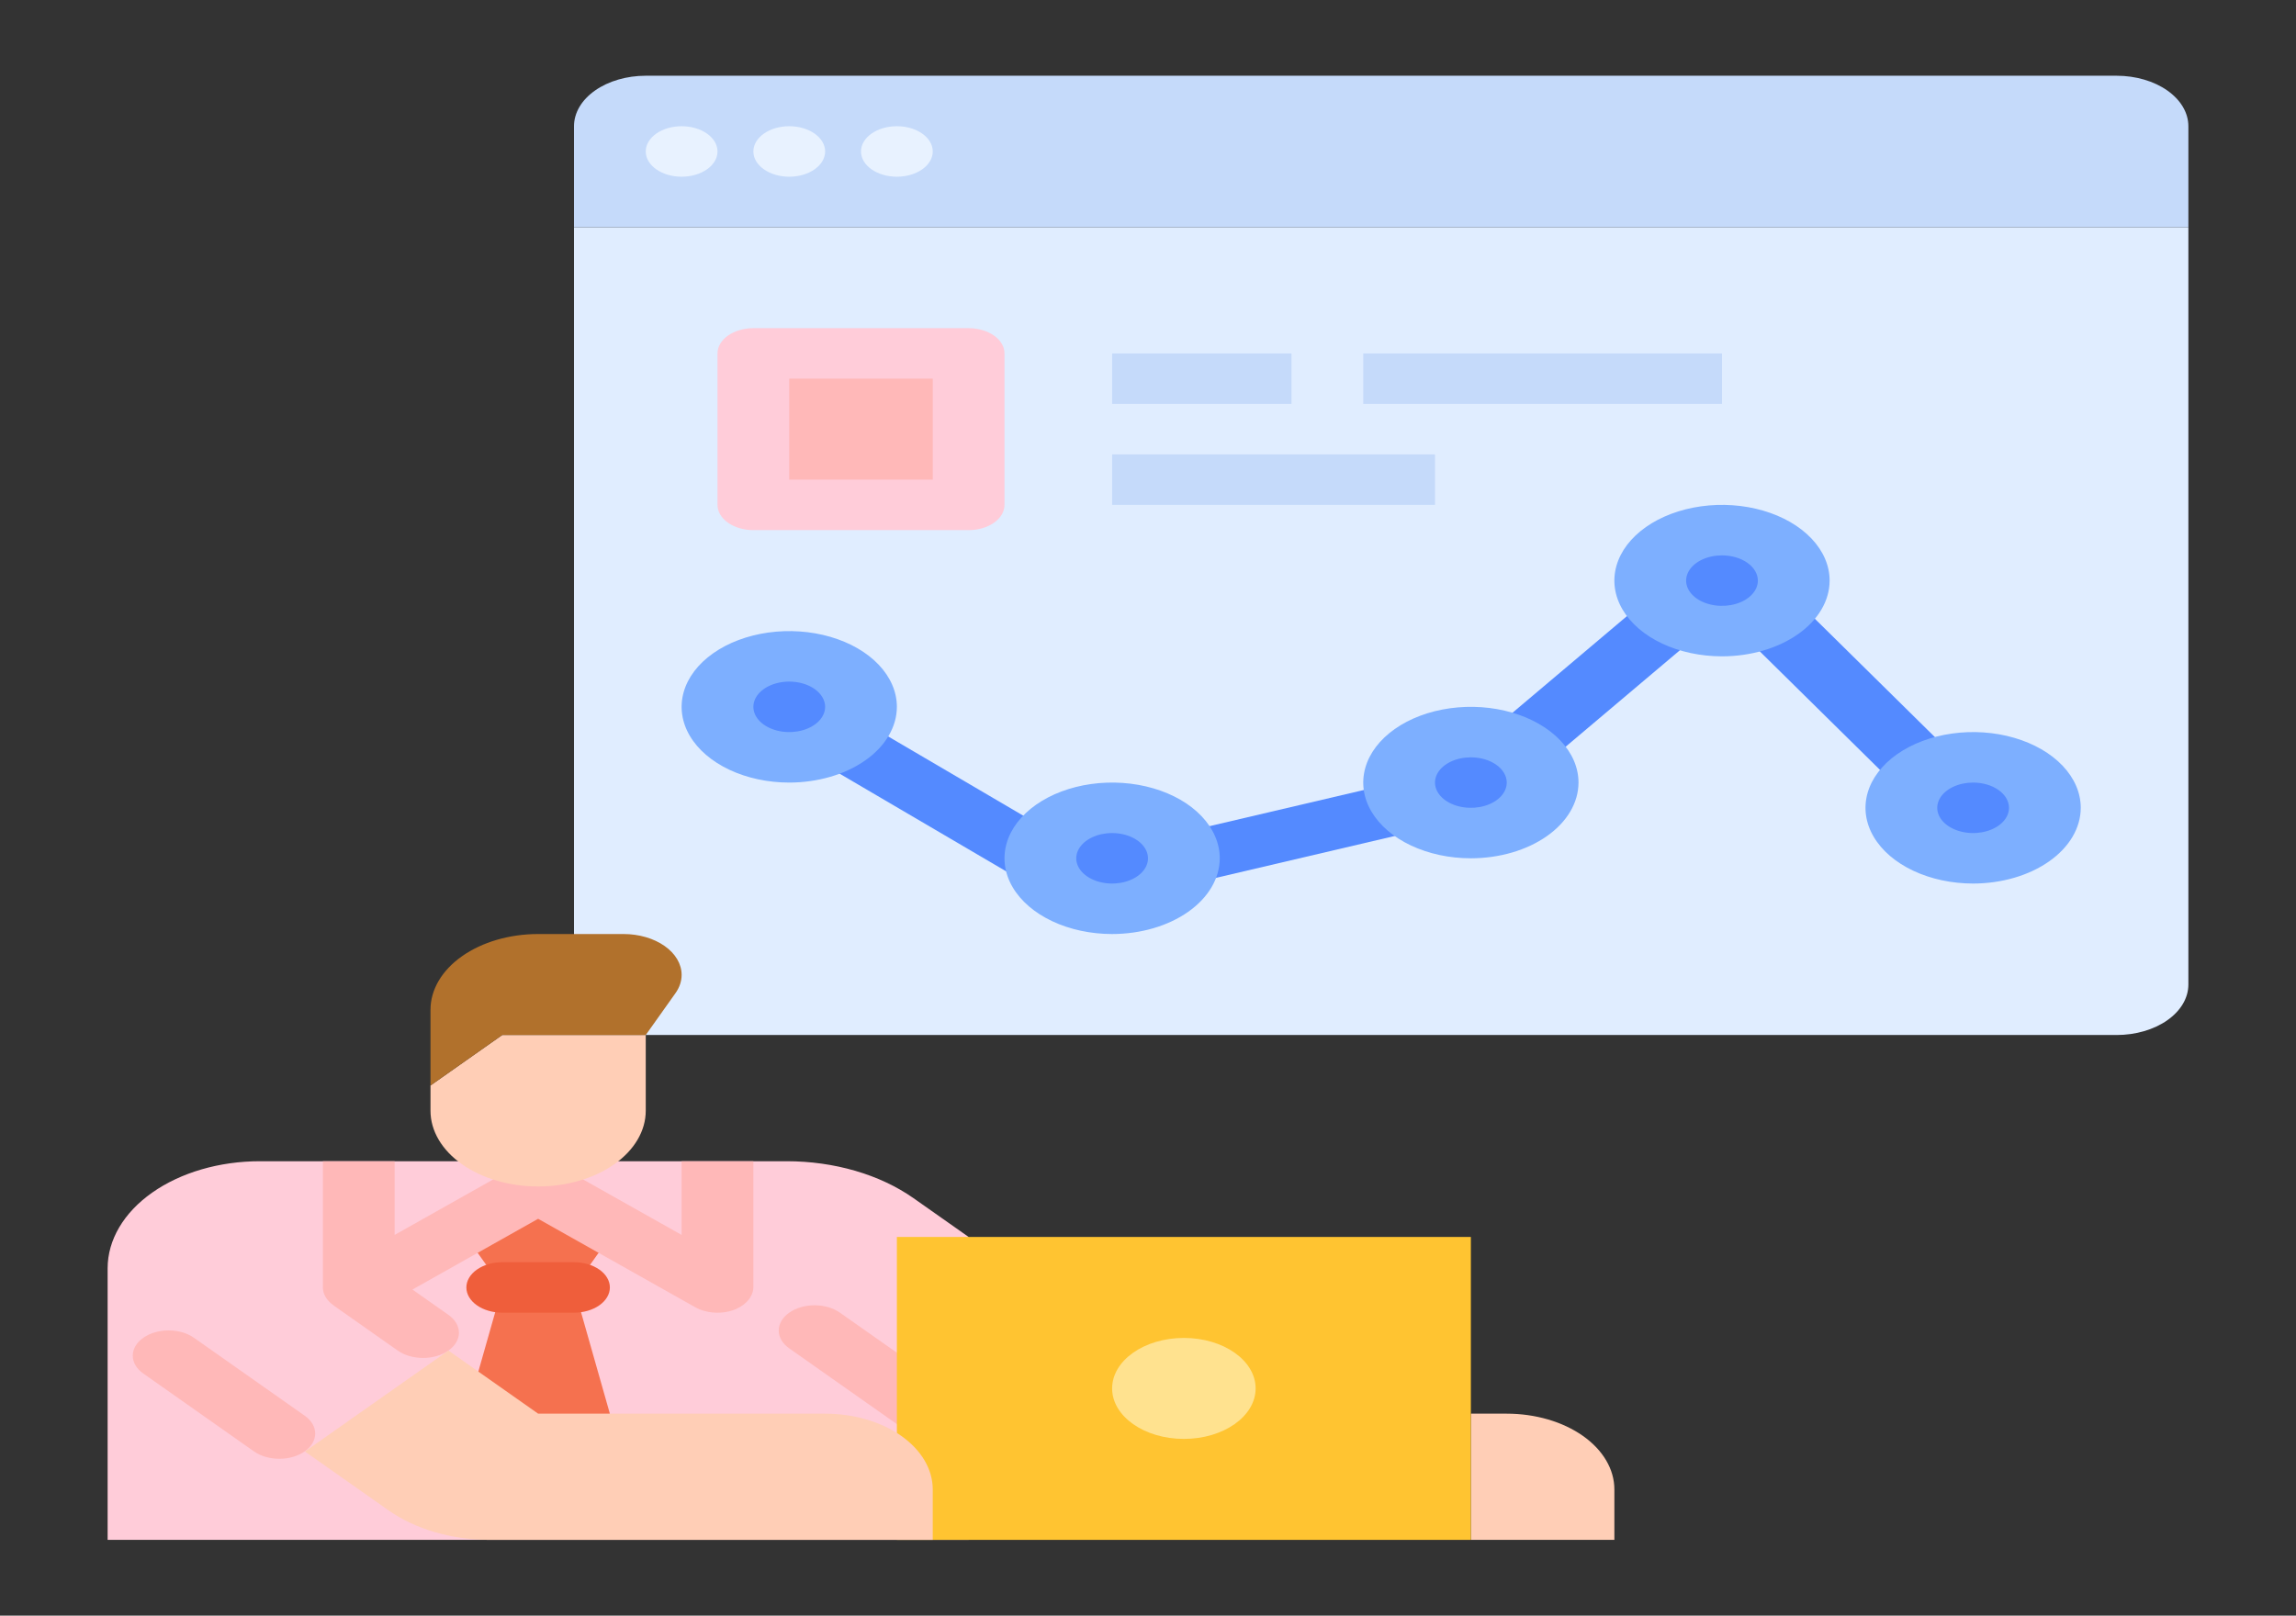 <svg width="287" height="202" viewBox="0 0 287 202" fill="none" xmlns="http://www.w3.org/2000/svg">
<rect x="0" y="0" width="287" height="202" fill="#333333" stroke="none"/>
<path d="M121.078 154.656V192.531H13.453V158.578C13.454 155.027 15.459 151.621 19.026 149.11C22.594 146.599 27.433 145.188 32.478 145.188H98.337C101.282 145.187 104.198 145.596 106.919 146.389C109.64 147.182 112.112 148.345 114.195 149.811L121.078 154.656Z" fill="#FFCCD9"/>
<path d="M76.234 154.656L71.75 160.969L76.234 176.75L67.266 183.062L58.297 176.75L62.781 160.969L58.297 154.656L67.266 148.344L76.234 154.656Z" fill="#F5714F"/>
<path d="M71.75 164.125H62.781C61.592 164.125 60.451 163.792 59.61 163.201C58.769 162.609 58.297 161.806 58.297 160.969C58.297 160.132 58.769 159.329 59.61 158.737C60.451 158.145 61.592 157.812 62.781 157.812H71.75C72.939 157.812 74.08 158.145 74.921 158.737C75.762 159.329 76.234 160.132 76.234 160.969C76.234 161.806 75.762 162.609 74.921 163.201C74.08 163.792 72.939 164.125 71.75 164.125Z" fill="#EF5E3B"/>
<path d="M183.859 192.531H201.797V186.219C201.797 183.707 200.379 181.299 197.857 179.523C195.334 177.748 191.912 176.75 188.344 176.75H183.859V192.531Z" fill="#FFCEB6"/>
<path d="M24.25 167.266C22.499 166.033 19.66 166.033 17.909 167.266C16.158 168.498 16.158 170.496 17.909 171.729L31.745 181.467C33.496 182.699 36.335 182.699 38.086 181.467C39.837 180.234 39.837 178.236 38.086 177.004L24.25 167.266Z" fill="#FFB8B8"/>
<path d="M121.078 175.44V184.372L98.656 168.587C98.24 168.294 97.909 167.946 97.683 167.564C97.457 167.181 97.341 166.77 97.341 166.356C97.341 165.941 97.456 165.531 97.682 165.148C97.907 164.765 98.237 164.416 98.654 164.123C99.07 163.83 99.565 163.598 100.109 163.439C100.653 163.281 101.236 163.199 101.825 163.199C102.414 163.199 102.998 163.281 103.542 163.44C104.086 163.599 104.58 163.832 104.996 164.125L121.078 175.44Z" fill="#FFB8B8"/>
<path d="M85.203 154.402L70.067 145.879C69.272 145.431 68.284 145.188 67.266 145.188C66.247 145.188 65.26 145.431 64.464 145.879L49.328 154.402V145.188H40.359V160.969C40.361 161.383 40.478 161.793 40.705 162.175C40.931 162.557 41.263 162.904 41.68 163.196L41.673 163.201L49.713 168.859C50.129 169.152 50.624 169.385 51.168 169.544C51.712 169.702 52.295 169.784 52.884 169.784C53.473 169.784 54.056 169.702 54.6 169.544C55.144 169.385 55.638 169.152 56.055 168.859C56.896 168.267 57.368 167.465 57.368 166.628C57.368 165.791 56.896 164.988 56.055 164.396L51.557 161.231L67.266 152.386L86.886 163.433C87.599 163.835 88.468 164.073 89.378 164.118C90.289 164.162 91.197 164.01 91.981 163.681C92.662 163.382 93.222 162.964 93.606 162.468C93.99 161.971 94.185 161.413 94.172 160.848V145.188H85.203V154.402Z" fill="#FFB8B8"/>
<path d="M112.109 154.656H183.859V192.531H112.109V154.656Z" fill="#FFC431"/>
<path d="M147.984 179.906C152.938 179.906 156.953 177.08 156.953 173.594C156.953 170.107 152.938 167.281 147.984 167.281C143.031 167.281 139.016 170.107 139.016 173.594C139.016 177.08 143.031 179.906 147.984 179.906Z" fill="#FFE28F"/>
<path d="M71.75 123.094V28.406H273.547V123.094C273.547 124.768 272.602 126.374 270.92 127.557C269.238 128.741 266.957 129.406 264.578 129.406H80.719C78.34 129.406 76.059 128.741 74.377 127.557C72.695 126.374 71.75 124.768 71.75 123.094Z" fill="#E0EDFF"/>
<path d="M273.547 28.406H71.75V15.781C71.75 14.107 72.695 12.502 74.377 11.318C76.059 10.134 78.34 9.469 80.719 9.469H264.578C266.957 9.469 269.238 10.134 270.92 11.318C272.602 12.502 273.547 14.107 273.547 15.781V28.406Z" fill="#C5DAFA"/>
<path d="M85.203 22.094C87.68 22.094 89.688 20.681 89.688 18.938C89.688 17.194 87.68 15.781 85.203 15.781C82.727 15.781 80.719 17.194 80.719 18.938C80.719 20.681 82.727 22.094 85.203 22.094Z" fill="#E8F2FF"/>
<path d="M98.656 22.094C101.133 22.094 103.141 20.681 103.141 18.938C103.141 17.194 101.133 15.781 98.656 15.781C96.18 15.781 94.172 17.194 94.172 18.938C94.172 20.681 96.18 22.094 98.656 22.094Z" fill="#E8F2FF"/>
<path d="M112.109 22.094C114.586 22.094 116.594 20.681 116.594 18.938C116.594 17.194 114.586 15.781 112.109 15.781C109.633 15.781 107.625 17.194 107.625 18.938C107.625 20.681 109.633 22.094 112.109 22.094Z" fill="#E8F2FF"/>
<path d="M94.172 44.188H121.078V63.125H94.172V44.188Z" fill="#FFB8B8"/>
<path d="M121.078 66.281H94.172C93.583 66.281 93 66.2 92.456 66.041C91.912 65.882 91.417 65.65 91.001 65.357C90.585 65.064 90.254 64.716 90.029 64.333C89.803 63.95 89.688 63.539 89.688 63.125V44.188C89.688 43.773 89.803 43.363 90.029 42.98C90.254 42.597 90.585 42.249 91.001 41.956C91.417 41.663 91.912 41.43 92.456 41.272C93 41.113 93.583 41.031 94.172 41.031H121.078C121.667 41.031 122.25 41.113 122.794 41.272C123.338 41.43 123.833 41.663 124.249 41.956C124.666 42.249 124.996 42.597 125.221 42.98C125.447 43.363 125.563 43.773 125.562 44.188V63.125C125.563 63.539 125.447 63.95 125.221 64.333C124.996 64.716 124.666 65.064 124.249 65.357C123.833 65.65 123.338 65.882 122.794 66.041C122.25 66.2 121.667 66.281 121.078 66.281ZM98.656 59.969H116.594V47.344H98.656V59.969Z" fill="#FFCCD9"/>
<path d="M139.016 44.188H161.438V50.5H139.016V44.188Z" fill="#C5DAFA"/>
<path d="M170.406 44.188H215.25V50.5H170.406V44.188Z" fill="#C5DAFA"/>
<path d="M139.016 56.812H179.375V63.125H139.016V56.812Z" fill="#C5DAFA"/>
<path d="M100.222 93.958L105.962 89.11L132.86 104.887L127.12 109.735L100.222 93.958Z" fill="#548AFF"/>
<path d="M146.58 104.374L173.495 98.066L176.329 104.057L149.414 110.365L146.58 104.374Z" fill="#548AFF"/>
<path d="M184.84 92.682L207.255 73.75L214.143 77.79L191.728 96.722L184.84 92.682Z" fill="#548AFF"/>
<path d="M216.121 77.643L223.421 73.975L245.834 96.076L238.533 99.744L216.121 77.643Z" fill="#548AFF"/>
<path d="M67.266 148.344C63.698 148.344 60.276 147.346 57.753 145.57C55.23 143.795 53.812 141.386 53.812 138.875V135.719L62.781 129.406H80.719V138.875C80.719 141.386 79.301 143.795 76.778 145.57C74.255 147.346 70.834 148.344 67.266 148.344Z" fill="#FFCEB6"/>
<path d="M80.719 129.406L84.437 124.172C84.941 123.463 85.203 122.681 85.203 121.888C85.203 121.218 85.015 120.553 84.651 119.934C84.286 119.314 83.752 118.751 83.078 118.277C82.404 117.803 81.604 117.427 80.724 117.17C79.844 116.913 78.9 116.781 77.947 116.781H67.266C63.698 116.781 60.276 117.779 57.753 119.555C55.23 121.33 53.812 123.739 53.812 126.25V135.719L62.781 129.406H80.719Z" fill="#B1712C"/>
<path d="M116.594 186.219V192.531H61.24C56.484 192.531 51.923 191.201 48.56 188.834L38.117 181.484L56.055 168.859L67.266 176.75H103.141C106.708 176.751 110.13 177.748 112.652 179.524C115.175 181.3 116.593 183.708 116.594 186.219Z" fill="#FFCEB6"/>
<path d="M98.656 94.688C103.61 94.688 107.625 91.861 107.625 88.375C107.625 84.889 103.61 82.062 98.656 82.062C93.703 82.062 89.688 84.889 89.688 88.375C89.688 91.861 93.703 94.688 98.656 94.688Z" fill="#548AFF"/>
<path d="M98.656 97.844C95.996 97.844 93.394 97.288 91.182 96.248C88.97 95.207 87.245 93.729 86.227 91.999C85.209 90.268 84.942 88.365 85.462 86.528C85.981 84.691 87.262 83.004 89.144 81.68C91.025 80.355 93.422 79.454 96.032 79.088C98.641 78.723 101.346 78.91 103.805 79.627C106.263 80.344 108.364 81.557 109.842 83.115C111.32 84.672 112.109 86.502 112.109 88.375C112.105 90.885 110.687 93.292 108.165 95.067C105.643 96.842 102.223 97.841 98.656 97.844ZM98.656 85.219C97.769 85.219 96.902 85.404 96.165 85.751C95.427 86.097 94.853 86.59 94.513 87.167C94.174 87.744 94.085 88.379 94.258 88.991C94.431 89.603 94.858 90.165 95.485 90.607C96.112 91.048 96.912 91.349 97.781 91.471C98.651 91.592 99.553 91.53 100.372 91.291C101.192 91.052 101.892 90.648 102.385 90.129C102.878 89.609 103.141 88.999 103.141 88.375C103.139 87.538 102.666 86.736 101.826 86.144C100.985 85.553 99.845 85.22 98.656 85.219Z" fill="#7DAFFF"/>
<path d="M139.016 113.625C143.969 113.625 147.984 110.799 147.984 107.312C147.984 103.826 143.969 101 139.016 101C134.062 101 130.047 103.826 130.047 107.312C130.047 110.799 134.062 113.625 139.016 113.625Z" fill="#548AFF"/>
<path d="M139.016 116.781C136.355 116.781 133.754 116.226 131.541 115.185C129.329 114.145 127.605 112.666 126.587 110.936C125.568 109.206 125.302 107.302 125.821 105.465C126.34 103.628 127.621 101.941 129.503 100.617C131.384 99.293 133.781 98.391 136.391 98.026C139.001 97.66 141.706 97.848 144.164 98.564C146.622 99.281 148.723 100.495 150.201 102.052C151.68 103.609 152.469 105.44 152.469 107.313C152.465 109.823 151.046 112.23 148.524 114.005C146.002 115.78 142.582 116.778 139.016 116.781ZM139.016 104.156C138.129 104.156 137.262 104.341 136.524 104.688C135.787 105.035 135.212 105.528 134.873 106.105C134.533 106.681 134.444 107.316 134.617 107.928C134.79 108.541 135.218 109.103 135.845 109.544C136.472 109.986 137.271 110.286 138.141 110.408C139.011 110.53 139.912 110.467 140.732 110.229C141.551 109.99 142.252 109.585 142.744 109.066C143.237 108.547 143.5 107.937 143.5 107.313C143.499 106.476 143.026 105.673 142.185 105.082C141.344 104.49 140.205 104.157 139.016 104.156Z" fill="#7DAFFF"/>
<path d="M183.859 104.156C188.813 104.156 192.828 101.33 192.828 97.844C192.828 94.358 188.813 91.531 183.859 91.531C178.906 91.531 174.891 94.358 174.891 97.844C174.891 101.33 178.906 104.156 183.859 104.156Z" fill="#548AFF"/>
<path d="M183.859 107.313C181.199 107.313 178.598 106.757 176.385 105.717C174.173 104.676 172.449 103.197 171.43 101.467C170.412 99.737 170.146 97.833 170.665 95.996C171.184 94.16 172.465 92.473 174.347 91.148C176.228 89.824 178.625 88.922 181.235 88.557C183.844 88.192 186.549 88.379 189.008 89.096C191.466 89.812 193.567 91.026 195.045 92.583C196.523 94.14 197.313 95.971 197.313 97.844C197.309 100.354 195.89 102.761 193.368 104.536C190.846 106.311 187.426 107.31 183.859 107.313ZM183.859 94.688C182.972 94.688 182.105 94.873 181.368 95.219C180.631 95.566 180.056 96.059 179.716 96.636C179.377 97.213 179.288 97.847 179.461 98.46C179.634 99.072 180.061 99.634 180.688 100.076C181.316 100.517 182.115 100.818 182.985 100.939C183.854 101.061 184.756 100.999 185.575 100.76C186.395 100.521 187.095 100.116 187.588 99.597C188.081 99.078 188.344 98.468 188.344 97.844C188.342 97.007 187.869 96.205 187.029 95.613C186.188 95.021 185.048 94.689 183.859 94.688Z" fill="#7DAFFF"/>
<path d="M215.25 78.906C220.203 78.906 224.219 76.08 224.219 72.594C224.219 69.108 220.203 66.281 215.25 66.281C210.297 66.281 206.281 69.108 206.281 72.594C206.281 76.08 210.297 78.906 215.25 78.906Z" fill="#548AFF"/>
<path d="M215.25 82.062C212.589 82.062 209.988 81.507 207.776 80.467C205.563 79.426 203.839 77.948 202.821 76.217C201.803 74.487 201.536 72.583 202.055 70.746C202.574 68.91 203.856 67.223 205.737 65.898C207.619 64.574 210.016 63.672 212.625 63.307C215.235 62.942 217.94 63.129 220.398 63.846C222.857 64.562 224.958 65.776 226.436 67.333C227.914 68.89 228.703 70.721 228.703 72.594C228.699 75.104 227.28 77.511 224.758 79.286C222.236 81.061 218.817 82.06 215.25 82.062ZM215.25 69.438C214.363 69.438 213.496 69.623 212.759 69.969C212.021 70.316 211.446 70.809 211.107 71.386C210.768 71.963 210.679 72.597 210.852 73.21C211.025 73.822 211.452 74.384 212.079 74.826C212.706 75.267 213.505 75.568 214.375 75.689C215.245 75.811 216.147 75.749 216.966 75.51C217.786 75.271 218.486 74.866 218.979 74.347C219.471 73.828 219.734 73.218 219.734 72.594C219.733 71.757 219.26 70.955 218.419 70.363C217.579 69.771 216.439 69.439 215.25 69.438Z" fill="#7DAFFF"/>
<path d="M246.641 107.312C251.594 107.312 255.609 104.486 255.609 101C255.609 97.514 251.594 94.688 246.641 94.688C241.687 94.688 237.672 97.514 237.672 101C237.672 104.486 241.687 107.312 246.641 107.312Z" fill="#548AFF"/>
<path d="M246.641 110.469C243.98 110.469 241.379 109.913 239.166 108.873C236.954 107.833 235.23 106.354 234.212 104.624C233.193 102.893 232.927 100.99 233.446 99.153C233.965 97.316 235.246 95.629 237.128 94.305C239.009 92.98 241.406 92.079 244.016 91.713C246.626 91.348 249.331 91.535 251.789 92.252C254.247 92.969 256.348 94.182 257.826 95.74C259.305 97.297 260.094 99.127 260.094 101C260.09 103.51 258.671 105.917 256.149 107.692C253.627 109.467 250.207 110.466 246.641 110.469ZM246.641 97.844C245.754 97.844 244.887 98.029 244.149 98.376C243.412 98.722 242.837 99.215 242.498 99.792C242.158 100.369 242.069 101.004 242.242 101.616C242.415 102.228 242.843 102.79 243.47 103.232C244.097 103.673 244.896 103.974 245.766 104.096C246.636 104.217 247.537 104.155 248.357 103.916C249.176 103.677 249.877 103.273 250.369 102.754C250.862 102.234 251.125 101.624 251.125 101C251.124 100.163 250.651 99.361 249.81 98.769C248.969 98.178 247.83 97.845 246.641 97.844Z" fill="#7DAFFF"/>
</svg>

